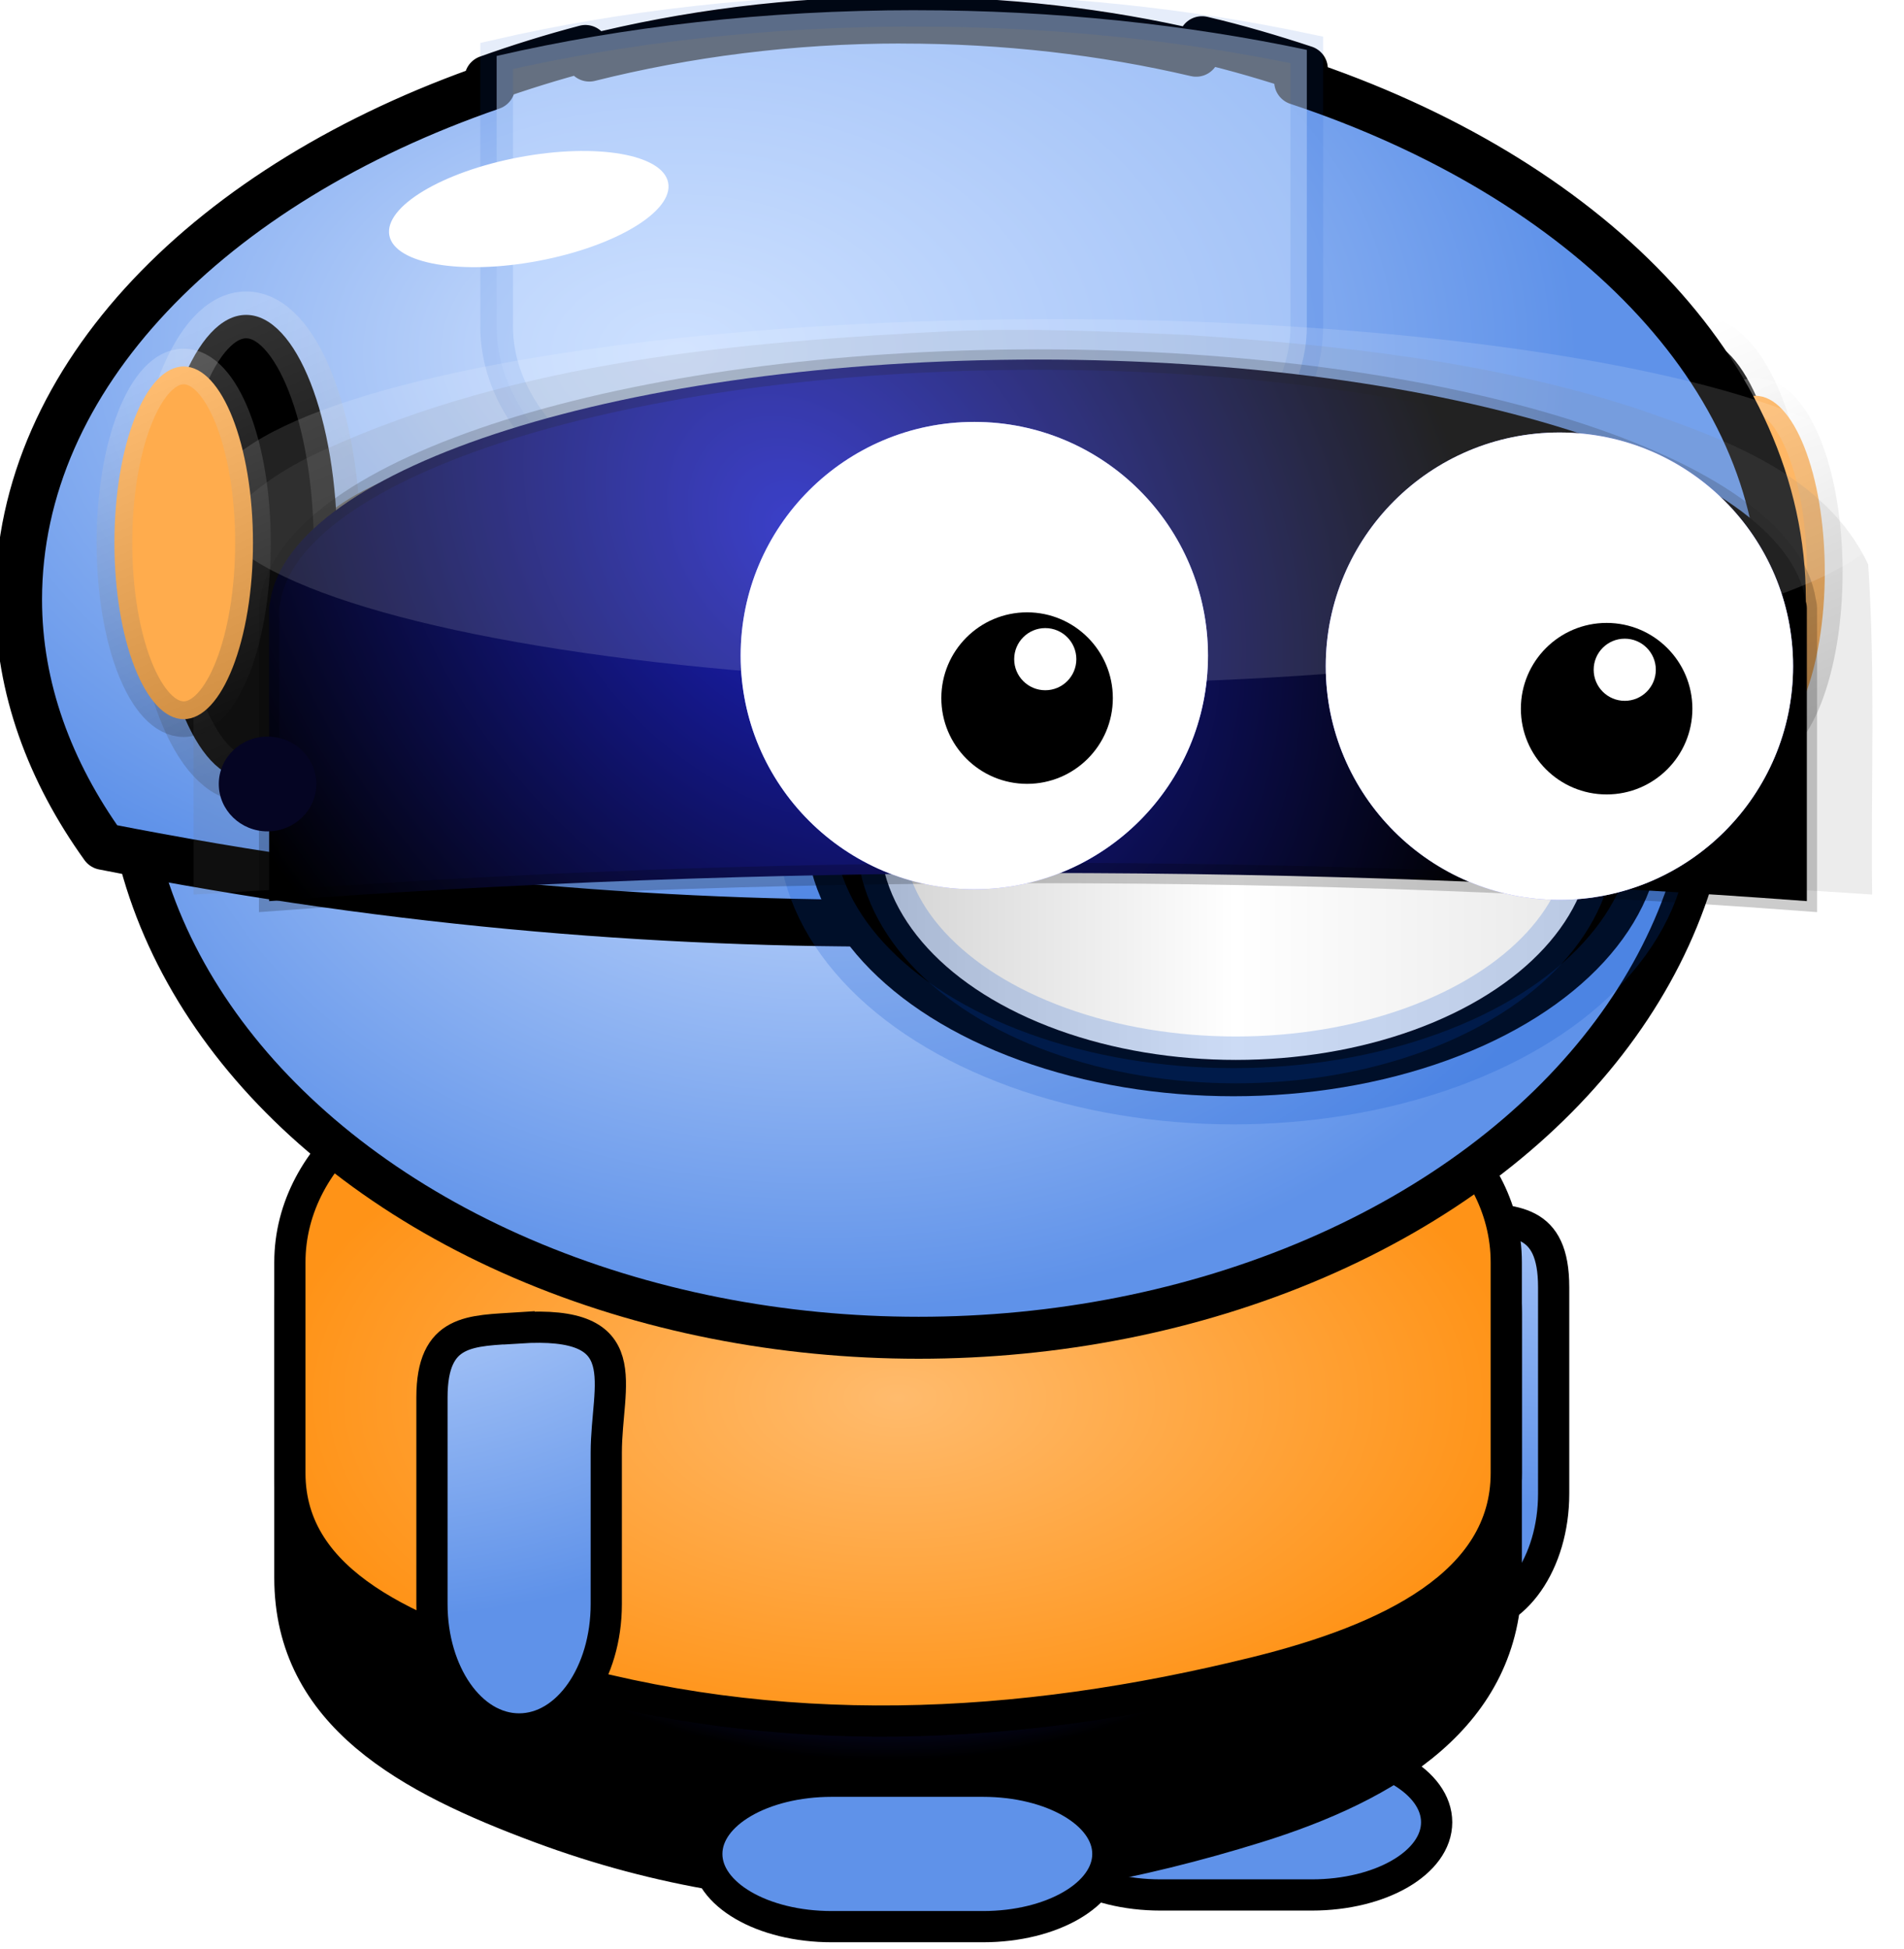 <?xml version="1.0" encoding="UTF-8" standalone="no"?>
<!-- Created with Inkscape (http://www.inkscape.org/) -->

<svg
   xmlns:dc="http://purl.org/dc/elements/1.1/"
   xmlns:cc="http://creativecommons.org/ns#"
   xmlns:rdf="http://www.w3.org/1999/02/22-rdf-syntax-ns#"
   xmlns:svg="http://www.w3.org/2000/svg"
   xmlns="http://www.w3.org/2000/svg"
   xmlns:xlink="http://www.w3.org/1999/xlink"
   xmlns:sodipodi="http://sodipodi.sourceforge.net/DTD/sodipodi-0.dtd"
   xmlns:inkscape="http://www.inkscape.org/namespaces/inkscape"
   width="156.287"
   height="160"
   viewBox="0 0 41.351 42.333"
   version="1.1"
   id="svg4925"
   sodipodi:docname="magnesus-3.svg"
   inkscape:version="0.92.2 (5c3e80d, 2017-08-06)">
  <defs
     id="defs4919">
    <linearGradient
       id="linearGradient11148-0-9-3-4-9-8-7-2-8">
      <stop
         style="stop-color:#d2e3ff;stop-opacity:1;"
         offset="0"
         id="stop11150-30-4-8-6-8-4-9-6-1" />
      <stop
         style="stop-color:#5f92e9;stop-opacity:1;"
         offset="1"
         id="stop11152-4-5-2-8-3-9-8-5-2" />
    </linearGradient>
    <linearGradient
       id="linearGradient11850-8-9-6-8-0-3-0">
      <stop
         style="stop-color:#1d22c3;stop-opacity:1;"
         offset="0"
         id="stop11852-6-3-0-6-1-8-9" />
      <stop
         id="stop11858-7-9-7-7-3-4-27"
         offset="0.5"
         style="stop-color:#000000;stop-opacity:1;" />
      <stop
         style="stop-color:#000000;stop-opacity:1;"
         offset="1"
         id="stop11854-5-0-0-3-74-3-4" />
    </linearGradient>
    <linearGradient
       id="linearGradient21666-0">
      <stop
         style="stop-color:#ffbb6d;stop-opacity:1;"
         offset="0"
         id="stop21668-92" />
      <stop
         style="stop-color:#ff9317;stop-opacity:1;"
         offset="1"
         id="stop21670-1" />
    </linearGradient>
    <linearGradient
       id="linearGradient12616-5-0-2-4-9-0-4">
      <stop
         style="stop-color:#d0d0d0;stop-opacity:1;"
         offset="0"
         id="stop12618-9-2-4-4-0-3-46" />
      <stop
         id="stop12624-8-9-0-3-7-4-2"
         offset="0.5"
         style="stop-color:#ffffff;stop-opacity:1;" />
      <stop
         style="stop-color:#e7e7e7;stop-opacity:1;"
         offset="1"
         id="stop12620-4-0-0-29-5-6-5" />
    </linearGradient>
    <linearGradient
       id="linearGradient12362-3-7-3-6-7-2-7">
      <stop
         style="stop-color:#ffffff;stop-opacity:1;"
         offset="0"
         id="stop12364-8-2-0-4-6-2-9" />
      <stop
         style="stop-color:#000000;stop-opacity:1;"
         offset="1"
         id="stop12366-5-6-8-3-5-2-7" />
    </linearGradient>
    <radialGradient
       r="27.688"
       fy="473.18"
       fx="-754.072"
       cy="473.18"
       cx="-754.072"
       gradientTransform="matrix(0.791,0,0,0.545,995.021,219.185)"
       gradientUnits="userSpaceOnUse"
       id="radialGradient22131-8"
       xlink:href="#linearGradient11148-0-9-3-4-9-8-7-2-8"
       inkscape:collect="always" />
    <linearGradient
       y2="237.252"
       x2="114.938"
       y1="222.756"
       x1="108.509"
       gradientUnits="userSpaceOnUse"
       id="linearGradient12385-8-1-6-9-1-6-65-7"
       xlink:href="#linearGradient12362-3-7-3-6-7-2-7"
       inkscape:collect="always" />
    <radialGradient
       r="27.688"
       fy="496.953"
       fx="785.312"
       cy="496.953"
       cx="785.312"
       gradientTransform="matrix(0,1,-0.545,0,-635.938,-7.137)"
       gradientUnits="userSpaceOnUse"
       id="radialGradient3214"
       xlink:href="#linearGradient11148-0-9-3-4-9-8-7-2-8"
       inkscape:collect="always" />
    <radialGradient
       r="27.688"
       fy="496.953"
       fx="785.312"
       cy="496.953"
       cx="785.312"
       gradientTransform="matrix(1,0,0,0.545,-1195.119,258.376)"
       gradientUnits="userSpaceOnUse"
       id="radialGradient20150-0-6-22-6"
       xlink:href="#linearGradient11850-8-9-6-8-0-3-0"
       inkscape:collect="always" />
    <radialGradient
       inkscape:collect="always"
       xlink:href="#linearGradient21666-0"
       id="radialGradient21672-5-1"
       cx="1181.547"
       cy="706.151"
       fx="1181.547"
       fy="706.151"
       r="19.984"
       gradientTransform="matrix(1,0,0,0.552,-1591.004,135.347)"
       gradientUnits="userSpaceOnUse" />
    <radialGradient
       r="27.688"
       fy="473.18"
       fx="-754.072"
       cy="473.18"
       cx="-754.072"
       gradientTransform="matrix(-0.791,0,0,0.545,-240.315,222.719)"
       gradientUnits="userSpaceOnUse"
       id="radialGradient20158-2-5-6-3"
       xlink:href="#linearGradient11148-0-9-3-4-9-8-7-2-8"
       inkscape:collect="always" />
    <radialGradient
       r="31.5"
       fy="334.987"
       fx="211.429"
       cy="334.987"
       cx="211.429"
       gradientUnits="userSpaceOnUse"
       id="radialGradient19181-9-0-7-6-0-7"
       xlink:href="#linearGradient11148-0-9-3-4-9-8-7-2-8"
       inkscape:collect="always"
       gradientTransform="matrix(0.847,0,0,0.632,192.824,254.066)" />
    <radialGradient
       r="26.641"
       fy="697.343"
       fx="1109.499"
       cy="697.343"
       cx="1109.499"
       gradientTransform="matrix(1.08,0,0,0.717,-830.946,-44.999)"
       gradientUnits="userSpaceOnUse"
       id="radialGradient18379-6-5-5-3-9-7"
       xlink:href="#linearGradient11148-0-9-3-4-9-8-7-2-8"
       inkscape:collect="always" />
    <linearGradient
       inkscape:collect="always"
       xlink:href="#linearGradient12616-5-0-2-4-9-0-4"
       id="linearGradient12622-1-2-5-1-1-9-84-1"
       x1="69.062"
       y1="219.312"
       x2="93.375"
       y2="219.312"
       gradientUnits="userSpaceOnUse"
       gradientTransform="translate(303.912,251.191)" />
    <filter
       style="color-interpolation-filters:sRGB"
       inkscape:collect="always"
       id="filter12118-1-6-4-7-9-0-8-0-9"
       x="-0.063"
       width="1.126"
       y="-0.195"
       height="1.39">
      <feGaussianBlur
         inkscape:collect="always"
         stdDeviation="1.034"
         id="feGaussianBlur12120-4-1-5-6-3-3-6-7-4" />
    </filter>
    <linearGradient
       inkscape:collect="always"
       xlink:href="#linearGradient12362-3-7-3-6-7-2-7"
       id="linearGradient12368-96-7-9-3-6-4-94-9"
       x1="108.509"
       y1="222.756"
       x2="114.938"
       y2="237.252"
       gradientUnits="userSpaceOnUse"
       gradientTransform="translate(242.155,231.923)" />
    <radialGradient
       inkscape:collect="always"
       xlink:href="#linearGradient11850-8-9-6-8-0-3-0"
       id="radialGradient11856-8-2-9-3-7-9-5-8-5"
       cx="136.942"
       cy="212.965"
       fx="136.942"
       fy="212.965"
       r="29.295"
       gradientTransform="matrix(0.846,-1.07,1.27,1.19,-15.122,353.922)"
       gradientUnits="userSpaceOnUse" />
    <linearGradient
       y2="237.252"
       x2="114.938"
       y1="222.756"
       x1="108.509"
       gradientUnits="userSpaceOnUse"
       id="linearGradient12419-3-4-9-5-2-9-5-7"
       xlink:href="#linearGradient12362-3-7-3-6-7-2-7"
       inkscape:collect="always"
       gradientTransform="matrix(0.761,0,0,0.761,266.787,286.672)" />
    <filter
       style="color-interpolation-filters:sRGB"
       inkscape:collect="always"
       id="filter11998-0-5-6-9-4-9-9-5-6">
      <feGaussianBlur
         inkscape:collect="always"
         stdDeviation="0.174"
         id="feGaussianBlur12000-3-6-6-2-0-9-1-7-3" />
    </filter>
    <filter
       style="color-interpolation-filters:sRGB"
       inkscape:collect="always"
       id="filter11998-9-6-7-8-6-2-3-3-1-2">
      <feGaussianBlur
         inkscape:collect="always"
         stdDeviation="0.174"
         id="feGaussianBlur12000-1-4-7-5-0-6-4-7-9-9" />
    </filter>
    <radialGradient
       r="27.688"
       fy="496.953"
       fx="785.312"
       cy="496.953"
       cx="785.312"
       gradientTransform="matrix(0,1,-0.545,0,-626.846,-6.127)"
       gradientUnits="userSpaceOnUse"
       id="radialGradient20154-6-8-2-8"
       xlink:href="#linearGradient11148-0-9-3-4-9-8-7-2-8"
       inkscape:collect="always" />
    <linearGradient
       inkscape:collect="always"
       xlink:href="#linearGradient12362-3-7-3-6-7-2-7"
       id="linearGradient6814"
       gradientUnits="userSpaceOnUse"
       x1="108.509"
       y1="222.756"
       x2="114.938"
       y2="237.252" />
  </defs>
  <sodipodi:namedview
     id="base"
     pagecolor="#ffffff"
     bordercolor="#666666"
     borderopacity="1.0"
     inkscape:pageopacity="0.0"
     inkscape:pageshadow="2"
     inkscape:zoom="1.4296815"
     inkscape:cx="113.17124"
     inkscape:cy="130.44042"
     inkscape:document-units="mm"
     inkscape:current-layer="layer1"
     showgrid="false"
     inkscape:window-width="1600"
     inkscape:window-height="838"
     inkscape:window-x="0"
     inkscape:window-y="34"
     inkscape:window-maximized="1"
     fit-margin-top="0"
     fit-margin-left="0"
     fit-margin-right="0"
     fit-margin-bottom="0"
     units="px" />
  <g
     inkscape:label="Ebene 1"
     inkscape:groupmode="layer"
     id="layer1"
     transform="translate(-99.773,-127.769)">
    <g
       transform="matrix(0.678,0,0,0.678,-134.511,-173.061)"
       id="g6543">
      <path
         sodipodi:nodetypes="sssssss"
         style="color:#000000;display:inline;overflow:visible;visibility:visible;fill:url(#radialGradient22131-8);fill-opacity:1;fill-rule:nonzero;stroke:#000000;stroke-width:1;stroke-miterlimit:4;stroke-opacity:1;marker:none;enable-background:accumulate"
         d="m 392.527,482.701 c 1.545,0.101 2.792,0.016 2.792,2.232 v 6.615 c 0,2.216 -1.245,4 -2.792,4 -1.547,0 -2.792,-1.784 -2.792,-4 v -4.847 c 0,-2.216 -1.052,-4.253 2.792,-4 z"
         id="rect9407-0-1-9-7-7-3-5-1-0-0-2-4"
         inkscape:connector-curvature="0" />
      <g
         transform="translate(651.102,-36.213)"
         id="g3779">
        <ellipse
           ry="7.425"
           rx="2.917"
           cy="229.29"
           cx="111.281"
           style="color:#000000;display:inline;overflow:visible;visibility:visible;fill:#000000;fill-opacity:1;fill-rule:nonzero;stroke:url(#linearGradient6814);stroke-width:1.5;stroke-linecap:butt;stroke-linejoin:round;stroke-miterlimit:4;stroke-dasharray:none;stroke-dashoffset:0;stroke-opacity:0.2;marker:none;enable-background:accumulate"
           id="path12360-7-2-7-4-8-9-2-9-1"
           transform="translate(-362.509,268.88)" />
        <ellipse
           ry="7.425"
           rx="2.917"
           cy="229.29"
           cx="111.281"
           style="color:#000000;display:inline;overflow:visible;visibility:visible;fill:#ffac4d;fill-opacity:1;fill-rule:nonzero;stroke:url(#linearGradient12385-8-1-6-9-1-6-65-7);stroke-width:1.5;stroke-linecap:butt;stroke-linejoin:round;stroke-miterlimit:4;stroke-dasharray:none;stroke-dashoffset:0;stroke-opacity:0.2;marker:none;enable-background:accumulate"
           id="path12360-8-5-8-8-5-3-7-7-2-9"
           transform="matrix(0.761,0,0,0.761,-334.003,323.754)" />
      </g>
      <path
         style="color:#000000;display:inline;overflow:visible;visibility:visible;fill:url(#radialGradient3214);fill-opacity:1;fill-rule:nonzero;stroke:#000000;stroke-width:1;stroke-miterlimit:4;stroke-opacity:1;marker:none;enable-background:accumulate"
         d="m 391.571,502.071 c 0,1.29 -1.784,2.329 -4,2.329 h -4.847 c -2.216,0 -4,-1.039 -4,-2.329 0,-1.29 1.784,-2.329 4,-2.329 h 4.847 c 2.216,0 4,1.039 4,2.329 z"
         id="rect9407-0-1-8-8-1-6-3-3-4-7-6-0"
         inkscape:connector-curvature="0" />
      <g
         transform="translate(783.773,-36.667)"
         id="g22801-3">
        <path
           inkscape:connector-curvature="0"
           id="rect9407-4-1-8-1-1-6-9-0"
           d="m -420.936,514.439 h 22.964 c 4.432,0 8,3.568 8,8 v 8.465 c 0,4.432 -3.767,6.685 -8,8 -7.655,2.377 -15.309,2.852 -22.964,0 -4.153,-1.547 -8,-3.568 -8,-8 v -8.465 c 0,-4.432 3.568,-8 8,-8 z"
           style="color:#000000;display:inline;overflow:visible;visibility:visible;fill:url(#radialGradient20150-0-6-22-6);fill-opacity:1;fill-rule:nonzero;stroke:#000000;stroke-width:1;stroke-miterlimit:4;stroke-opacity:1;marker:none;enable-background:accumulate"
           sodipodi:nodetypes="sssssssss" />
        <path
           inkscape:connector-curvature="0"
           id="rect9407-4-1-8-1-1-8-1-7-4"
           d="m -420.936,514.426 h 22.964 c 4.432,0 8,2.845 8,6.378 v 6.749 c 0,3.534 -3.767,5.33 -8,6.378 -7.655,1.895 -15.309,2.274 -22.964,0 -4.153,-1.234 -8,-2.845 -8,-6.378 v -6.749 c 0,-3.534 3.568,-6.378 8,-6.378 z"
           style="color:#000000;display:inline;overflow:visible;visibility:visible;fill:url(#radialGradient21672-5-1);fill-opacity:1;fill-rule:nonzero;stroke:#000000;stroke-width:1;stroke-miterlimit:4;stroke-opacity:1;marker:none;enable-background:accumulate"
           sodipodi:nodetypes="sssssssss" />
      </g>
      <path
         sodipodi:nodetypes="sssssss"
         style="color:#000000;display:inline;overflow:visible;visibility:visible;fill:url(#radialGradient20158-2-5-6-3);fill-opacity:1;fill-rule:nonzero;stroke:#000000;stroke-width:1;stroke-miterlimit:4;stroke-opacity:1;marker:none;enable-background:accumulate"
         d="m 362.18,486.235 c -1.545,0.101 -2.792,0.016 -2.792,2.232 v 6.615 c 0,2.216 1.245,4 2.792,4 1.547,0 2.792,-1.784 2.792,-4 v -4.847 c 0,-2.216 1.052,-4.253 -2.792,-4 z"
         id="rect9407-0-1-9-7-7-3-5-1-4-24-4"
         inkscape:connector-curvature="0" />
      <ellipse
         ry="18.96"
         rx="25.417"
         cy="467.592"
         cx="374.979"
         id="path10377-4-1-3-2-1-5-6-2-6"
         style="color:#000000;display:inline;overflow:visible;visibility:visible;fill:url(#radialGradient19181-9-0-7-6-0-7);fill-opacity:1;fill-rule:nonzero;stroke:#000000;stroke-width:1.344;stroke-miterlimit:4;stroke-dasharray:none;stroke-opacity:1;marker:none;enable-background:accumulate" />
      <path
         inkscape:connector-curvature="0"
         id="path21266-2-9-6-72-9-3-6-2-3-9-3"
         d="m 374.429,444.345 c -3.533,0 -6.881,0.439 -10,1.219 -0.032,-0.1 -0.089,-0.21 -0.125,-0.312 -1.065,0.281 -2.117,0.607 -3.125,0.969 0.048,0.077 0.077,0.177 0.125,0.25 -9.003,3.107 -15.156,9.298 -15.156,16.438 0,2.828 0.997,5.508 2.719,7.906 19.132,3.765 35.613,2.75 51.125,0 1.721,-2.398 2.656,-5.08 2.656,-7.906 0,-7.246 -6.317,-13.534 -15.531,-16.594 0.08,-0.136 0.144,-0.263 0.219,-0.406 -1.071,-0.353 -2.151,-0.674 -3.281,-0.938 -0.061,0.154 -0.13,0.288 -0.188,0.438 -2.956,-0.692 -6.12,-1.062 -9.438,-1.062 z"
         style="color:#000000;display:inline;overflow:visible;visibility:visible;fill:url(#radialGradient18379-6-5-5-3-9-7);fill-opacity:1;fill-rule:nonzero;stroke:#000000;stroke-width:1.5;stroke-linecap:butt;stroke-linejoin:round;stroke-miterlimit:4;stroke-dasharray:none;stroke-dashoffset:0;stroke-opacity:1;marker:none;enable-background:accumulate" />
      <ellipse
         ry="8.6"
         rx="13.697"
         cy="470.216"
         cx="385.064"
         id="path12596-7-3-8-6-3-6-1-0-1"
         style="color:#000000;display:inline;overflow:visible;visibility:visible;fill:#000000;fill-opacity:1;fill-rule:nonzero;stroke:#004ece;stroke-width:1.802;stroke-linecap:butt;stroke-linejoin:round;stroke-miterlimit:4;stroke-dasharray:none;stroke-dashoffset:0;stroke-opacity:0.2;marker:none;enable-background:accumulate" />
      <ellipse
         ry="7.159"
         rx="11.402"
         cy="470.493"
         cx="385.14"
         id="path12596-1-8-2-5-6-9-2-7"
         style="color:#000000;display:inline;overflow:visible;visibility:visible;fill:url(#linearGradient12622-1-2-5-1-1-9-84-1);fill-opacity:1;fill-rule:nonzero;stroke:#004ece;stroke-width:1.5;stroke-linecap:butt;stroke-linejoin:round;stroke-miterlimit:4;stroke-dasharray:none;stroke-dashoffset:0;stroke-opacity:0.2;marker:none;enable-background:accumulate" />
      <path
         id="rect12162-7-6-2-9-5-7-94-5"
         d="m 374.882,444.028 c -4.818,0 -9.37,0.531 -13.422,1.466 v 8.661 c 0,4.243 5.786,7.658 12.976,7.658 7.191,0 12.976,-3.416 12.976,-7.658 v -8.855 c -3.824,-0.81 -8.065,-1.271 -12.531,-1.271 z"
         style="color:#000000;display:inline;overflow:visible;visibility:visible;opacity:0.506;fill:#c8ddff;fill-opacity:1;fill-rule:nonzero;stroke:#004ece;stroke-width:1.047;stroke-miterlimit:4;stroke-dasharray:none;stroke-opacity:0.2;marker:none;enable-background:accumulate"
         inkscape:connector-curvature="0" />
      <path
         transform="matrix(1.195,0,0,0.909,213.075,252.915)"
         inkscape:connector-curvature="0"
         id="rect11824-2-1-5-0-4-4-7-0-1-9"
         d="m 138.589,223.61 c -10.513,0 -19.099,2.512 -19.625,5.673 -4.5e-4,0.003 4.6e-4,0.006 0,0.009 -0.017,0.052 -0.027,0.106 -0.027,0.163 v 0.137 6.737 c 6.054,-0.418 12.689,-0.661 19.652,-0.661 6.963,0 13.598,0.243 19.652,0.661 v -6.737 -0.137 c 0,-0.057 -0.01,-0.111 -0.027,-0.163 -6.7e-4,-0.003 6.7e-4,-0.006 0,-0.009 -0.526,-3.161 -9.112,-5.673 -19.625,-5.673 z"
         style="color:#000000;display:inline;overflow:visible;visibility:visible;fill:#747474;fill-opacity:1;fill-rule:nonzero;stroke:none;stroke-width:3;marker:none;filter:url(#filter12118-1-6-4-7-9-0-8-0-9);enable-background:accumulate" />
      <ellipse
         ry="7.425"
         rx="2.917"
         cy="461.213"
         cx="353.436"
         id="path12360-9-4-7-0-3-8-02-6"
         style="color:#000000;display:inline;overflow:visible;visibility:visible;fill:#000000;fill-opacity:1;fill-rule:nonzero;stroke:url(#linearGradient12368-96-7-9-3-6-4-94-9);stroke-width:1.5;stroke-linecap:butt;stroke-linejoin:round;stroke-miterlimit:4;stroke-dasharray:none;stroke-dashoffset:0;stroke-opacity:0.2;marker:none;enable-background:accumulate" />
      <path
         inkscape:connector-curvature="0"
         id="rect11824-2-9-5-6-6-0-2-4-3-9-2"
         d="m 376.013,454.307 c -6.814,0.351 -13.809,0.948 -20.094,3.814 -1.999,0.892 -4.116,2.483 -4.167,4.875 -0.018,3.116 0.012,6.241 0,9.36 10.331,-0.635 20.683,-1.03 31.035,-0.851 7.583,0.092 15.167,0.336 22.733,0.851 -0.044,-3.525 0.11,-7.057 -0.126,-10.577 -1.377,-2.887 -4.593,-4.018 -7.44,-4.998 -4.646,-1.511 -9.546,-2.028 -14.401,-2.352 -2.51,-0.112 -5.029,-0.222 -7.541,-0.12 z"
         style="color:#000000;display:inline;overflow:visible;visibility:visible;opacity:0.136;fill:#747474;fill-opacity:1;fill-rule:nonzero;stroke:none;stroke-width:3;marker:none;enable-background:accumulate" />
      <path
         inkscape:connector-curvature="0"
         id="rect11824-0-1-6-9-4-9-9-9-7"
         d="m 378.801,455.219 c -13.175,0 -23.935,3.426 -24.594,7.737 -5e-4,0.003 6e-4,0.009 0,0.012 -0.021,0.07 -0.034,0.145 -0.034,0.222 v 0.187 9.189 c 7.587,-0.57 15.902,-0.901 24.628,-0.901 8.726,0 17.041,0.331 24.628,0.901 v -9.189 -0.187 c 0,-0.078 -0.013,-0.152 -0.034,-0.222 -9e-4,-0.003 8e-4,-0.009 0,-0.012 -0.659,-4.312 -11.419,-7.737 -24.594,-7.737 z"
         style="color:#000000;display:inline;overflow:visible;visibility:visible;fill:url(#radialGradient11856-8-2-9-3-7-9-5-8-5);fill-opacity:1;fill-rule:nonzero;stroke:#000000;stroke-width:0.654;stroke-miterlimit:4;stroke-dasharray:none;stroke-opacity:0.2;marker:none;enable-background:accumulate" />
      <ellipse
         ry="5.838"
         rx="27.058"
         cy="459.762"
         cx="379.302"
         id="path12160-2-8-7-7-5-7-4-67-8"
         style="color:#000000;display:inline;overflow:visible;visibility:visible;opacity:0.136;fill:#ffffff;fill-opacity:1;fill-rule:nonzero;stroke:none;stroke-width:0.68;marker:none;enable-background:accumulate" />
      <ellipse
         ry="5.648"
         rx="2.219"
         cy="461.089"
         cx="351.436"
         id="path12360-8-7-0-6-5-6-3-01-5"
         style="color:#000000;display:inline;overflow:visible;visibility:visible;fill:#ffac4d;fill-opacity:1;fill-rule:nonzero;stroke:url(#linearGradient12419-3-4-9-5-2-9-5-7);stroke-width:1.141;stroke-linecap:butt;stroke-linejoin:round;stroke-miterlimit:4;stroke-dasharray:none;stroke-dashoffset:0;stroke-opacity:0.2;marker:none;enable-background:accumulate" />
      <g
         transform="matrix(1.976,0,0,1.976,125.258,121.308)"
         id="g12002-92-8-9-5-1-1-9-0-7">
        <circle
           r="3.788"
           cy="173.782"
           cx="127.279"
           style="color:#000000;display:inline;overflow:visible;visibility:visible;fill:#8689ff;fill-opacity:1;fill-rule:nonzero;stroke:none;stroke-width:3;marker:none;filter:url(#filter11998-0-5-6-9-4-9-9-5-6);enable-background:accumulate"
           id="path11942-3-5-7-4-3-5-7-5-4" />
        <circle
           r="3.788"
           cy="173.782"
           cx="127.279"
           transform="translate(1.5281677e-6,-2.9542541e-6)"
           style="color:#000000;display:inline;overflow:visible;visibility:visible;fill:#ffffff;fill-opacity:1;fill-rule:nonzero;stroke:none;stroke-width:3;marker:none;enable-background:accumulate"
           id="path11942-7-1-7-5-6-2-5-7-3-1" />
        <circle
           r="3.788"
           cy="173.782"
           cx="127.279"
           transform="matrix(0.367,0,0,0.367,81.423,110.693)"
           style="color:#000000;display:inline;overflow:visible;visibility:visible;fill:#000000;fill-opacity:1;fill-rule:nonzero;stroke:none;stroke-width:3;marker:none;enable-background:accumulate"
           id="path11942-5-3-4-9-4-3-2-0-2-8" />
        <circle
           r="3.788"
           cy="173.782"
           cx="127.279"
           transform="matrix(0.133,0,0,-0.133,111.501,196.953)"
           style="color:#000000;display:inline;overflow:visible;visibility:visible;fill:#ffffff;fill-opacity:1;fill-rule:nonzero;stroke:none;stroke-width:3;marker:none;enable-background:accumulate"
           id="path11942-7-0-5-1-7-2-6-4-0-4-5" />
      </g>
      <ellipse
         ry="1.688"
         rx="4.545"
         cy="509.846"
         cx="272.607"
         transform="rotate(-10.695)"
         id="path20413-0-8-6-7"
         style="color:#000000;display:inline;overflow:visible;visibility:visible;fill:#ffffff;fill-opacity:1;fill-rule:nonzero;stroke:none;stroke-width:1.454;marker:none;enable-background:accumulate" />
      <g
         transform="matrix(1.976,0,0,1.976,144,121.647)"
         id="g12002-9-1-5-5-1-5-8-1-3-5">
        <circle
           r="3.788"
           cy="173.782"
           cx="127.279"
           style="color:#000000;display:inline;overflow:visible;visibility:visible;fill:#8689ff;fill-opacity:1;fill-rule:nonzero;stroke:none;stroke-width:3;marker:none;filter:url(#filter11998-9-6-7-8-6-2-3-3-1-2);enable-background:accumulate"
           id="path11942-73-3-9-3-6-5-3-5-0-3" />
        <circle
           r="3.788"
           cy="173.782"
           cx="127.279"
           transform="translate(1.5281677e-6,-2.9542541e-6)"
           style="color:#000000;display:inline;overflow:visible;visibility:visible;fill:#ffffff;fill-opacity:1;fill-rule:nonzero;stroke:none;stroke-width:3;marker:none;enable-background:accumulate"
           id="path11942-7-6-0-7-3-1-7-5-3-4-8" />
        <circle
           r="3.788"
           cy="173.782"
           cx="127.279"
           transform="matrix(0.367,0,0,0.367,81.333,110.693)"
           style="color:#000000;display:inline;overflow:visible;visibility:visible;fill:#000000;fill-opacity:1;fill-rule:nonzero;stroke:none;stroke-width:3;marker:none;enable-background:accumulate"
           id="path11942-5-5-6-5-8-3-7-5-7-9-8" />
        <circle
           r="3.788"
           cy="173.782"
           cx="127.279"
           transform="matrix(0.133,0,0,-0.133,111.41,196.953)"
           style="color:#000000;display:inline;overflow:visible;visibility:visible;fill:#ffffff;fill-opacity:1;fill-rule:nonzero;stroke:none;stroke-width:3;marker:none;enable-background:accumulate"
           id="path11942-7-0-6-3-3-3-7-3-0-5-0-3" />
      </g>
      <ellipse
         ry="1.518"
         rx="1.562"
         cy="468.814"
         cx="354.122"
         id="path22366-1"
         style="color:#000000;display:inline;overflow:visible;visibility:visible;fill:#050523;fill-opacity:1;fill-rule:nonzero;stroke:none;stroke-width:1.5;marker:none;enable-background:accumulate" />
      <path
         style="color:#000000;display:inline;overflow:visible;visibility:visible;fill:url(#radialGradient20154-6-8-2-8);fill-opacity:1;fill-rule:nonzero;stroke:#000000;stroke-width:1;stroke-miterlimit:4;stroke-opacity:1;marker:none;enable-background:accumulate"
         d="m 381.039,503.086 c 0,1.29 -1.784,2.329 -4,2.329 h -4.847 c -2.216,0 -4,-1.039 -4,-2.329 0,-1.29 1.784,-2.329 4,-2.329 h 4.847 c 2.216,0 4,1.039 4,2.329 z"
         id="rect9407-0-1-8-7-6-9-2-6-7-8-1"
         inkscape:connector-curvature="0" />
    </g>
  </g>
</svg>
